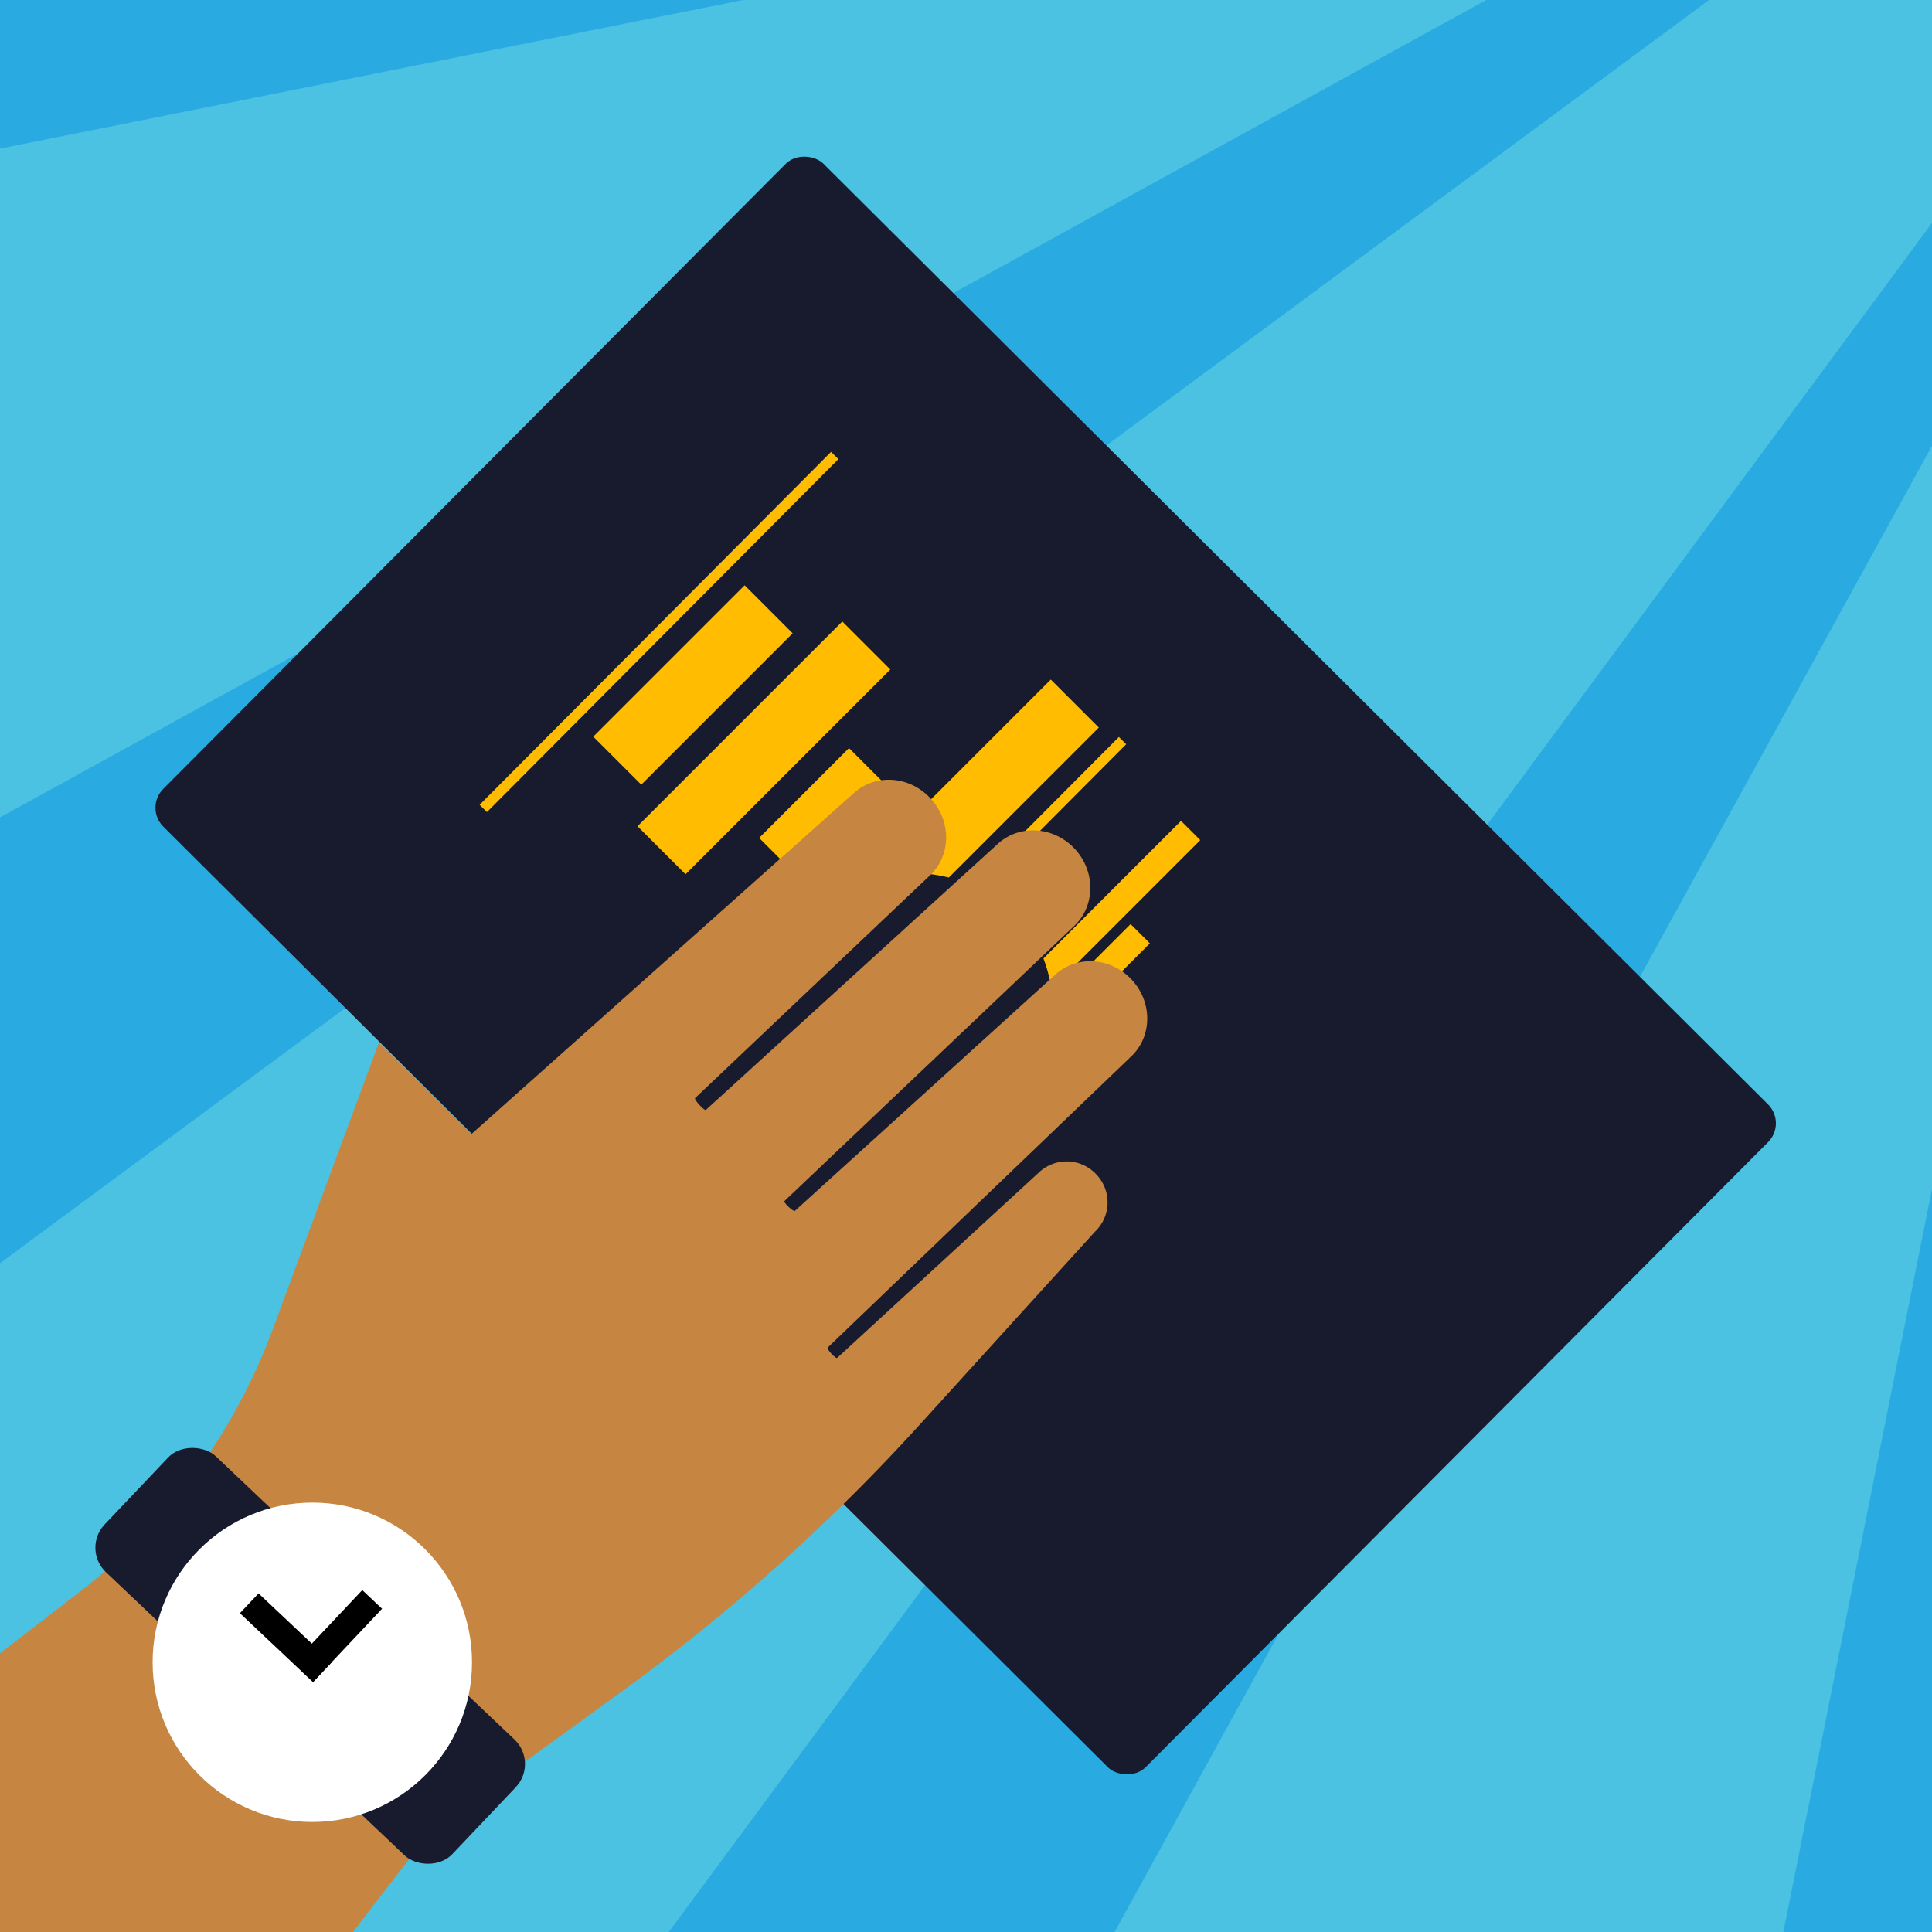 <svg xmlns="http://www.w3.org/2000/svg" viewBox="0 0 936 936"><defs><style>.cls-1{fill:#29abe2;}.cls-2{fill:#4bc2e2;}.cls-3,.cls-9{fill:none;}.cls-4{fill:#171b2d;}.cls-5,.cls-6{fill:#ffbc00;stroke:#ffbc00;}.cls-5,.cls-6,.cls-9{stroke-miterlimit:10;}.cls-5{stroke-width:5px;}.cls-7{fill:#c68642;}.cls-8{fill:#fff;}.cls-9{stroke:#000;stroke-width:13.18px;}</style></defs><g id="Layer_2" data-name="Layer 2"><g id="Layer_1-2" data-name="Layer 1"><rect class="cls-1" width="936" height="936"/><polygon class="cls-2" points="324 936 936 108 936 0 828 0 0 612 0 936 324 936"/><polygon class="cls-2" points="0 396 720 0 360 0 0 72 0 396"/><polygon class="cls-2" points="864 936 936 576 936 216 540 936 864 936"/><rect class="cls-3" width="936" height="936"/><rect class="cls-4" x="241.23" y="131.87" width="453.24" height="671.69" rx="12.93" transform="translate(-193.7 469.24) rotate(-45.12)"/><line class="cls-5" x1="234.13" y1="391.67" x2="404.4" y2="220.67"/><line class="cls-5" x1="373.57" y1="529.82" x2="543.84" y2="358.81"/><rect class="cls-6" x="284.36" y="315.9" width="102.72" height="31.89" transform="translate(-136.32 334.59) rotate(-45)"/><rect class="cls-6" x="300.45" y="346.37" width="139.31" height="31.89" transform="translate(-147.8 367.83) rotate(-45)"/><rect class="cls-6" x="370.89" y="379.87" width="60.57" height="31.89" transform="translate(-162.38 399.61) rotate(-45)"/><rect class="cls-6" x="322.92" y="407.04" width="231.31" height="31.89" transform="translate(-170.64 434.01) rotate(-45)"/><rect class="cls-6" x="378.44" y="478.65" width="232.02" height="12.19" transform="translate(-197.95 491.61) rotate(-45)"/><rect class="cls-6" x="448.24" y="489.63" width="121.63" height="12.19" transform="translate(-201.43 505.15) rotate(-45)"/><ellipse class="cls-4" cx="369.13" cy="559.9" rx="169.68" ry="100.36" transform="translate(-283.34 404.9) rotate(-43.24)"/><path class="cls-7" d="M183.56,505.12,132.19,643.88a286.51,286.51,0,0,1-91,125.3L0,801V936H171l25.13-32.6q39.48-47.65,81.64-93l71.52-76.9L315.24,635Z"/><path class="cls-7" d="M547.82,512c10.42-9.62,10.67-26.32.54-37.29h0c-10.13-11-26.8-12.06-37.22-2.43l-126,114.33c-.7.62-5.77-4.07-5.09-4.73L520.21,448.79c10.48-9.67,10.72-26.45.55-37.47s-26.92-12.11-37.4-2.44L342,537.7c-.71.62-5.9-5.06-5.23-5.72L450.4,424.24c10.42-9.62,10.66-26.3.54-37.26l-.2-.23c-10.12-11-26.77-12-37.19-2.42L212.92,563.22l-11.27-13.77-80.5,140,107.59,182.6,72.33-52.45A942.18,942.18,0,0,0,445.61,690.18l84.82-93.42a19.56,19.56,0,0,0,.83-27.65h0a19.56,19.56,0,0,0-27.63-1.37l-98,90.1c-.71.63-5.28-4.31-4.61-5Z"/><rect class="cls-4" x="111.58" y="686.16" width="77.37" height="232.12" rx="16.35" transform="translate(-535.22 359.23) rotate(-46.52)"/><circle class="cls-8" cx="151.31" cy="805.33" r="77.37"/><line class="cls-9" x1="120.74" y1="776.75" x2="156.17" y2="810.14"/><line class="cls-9" x1="180.31" y1="774.87" x2="146.92" y2="810.3"/></g></g></svg>